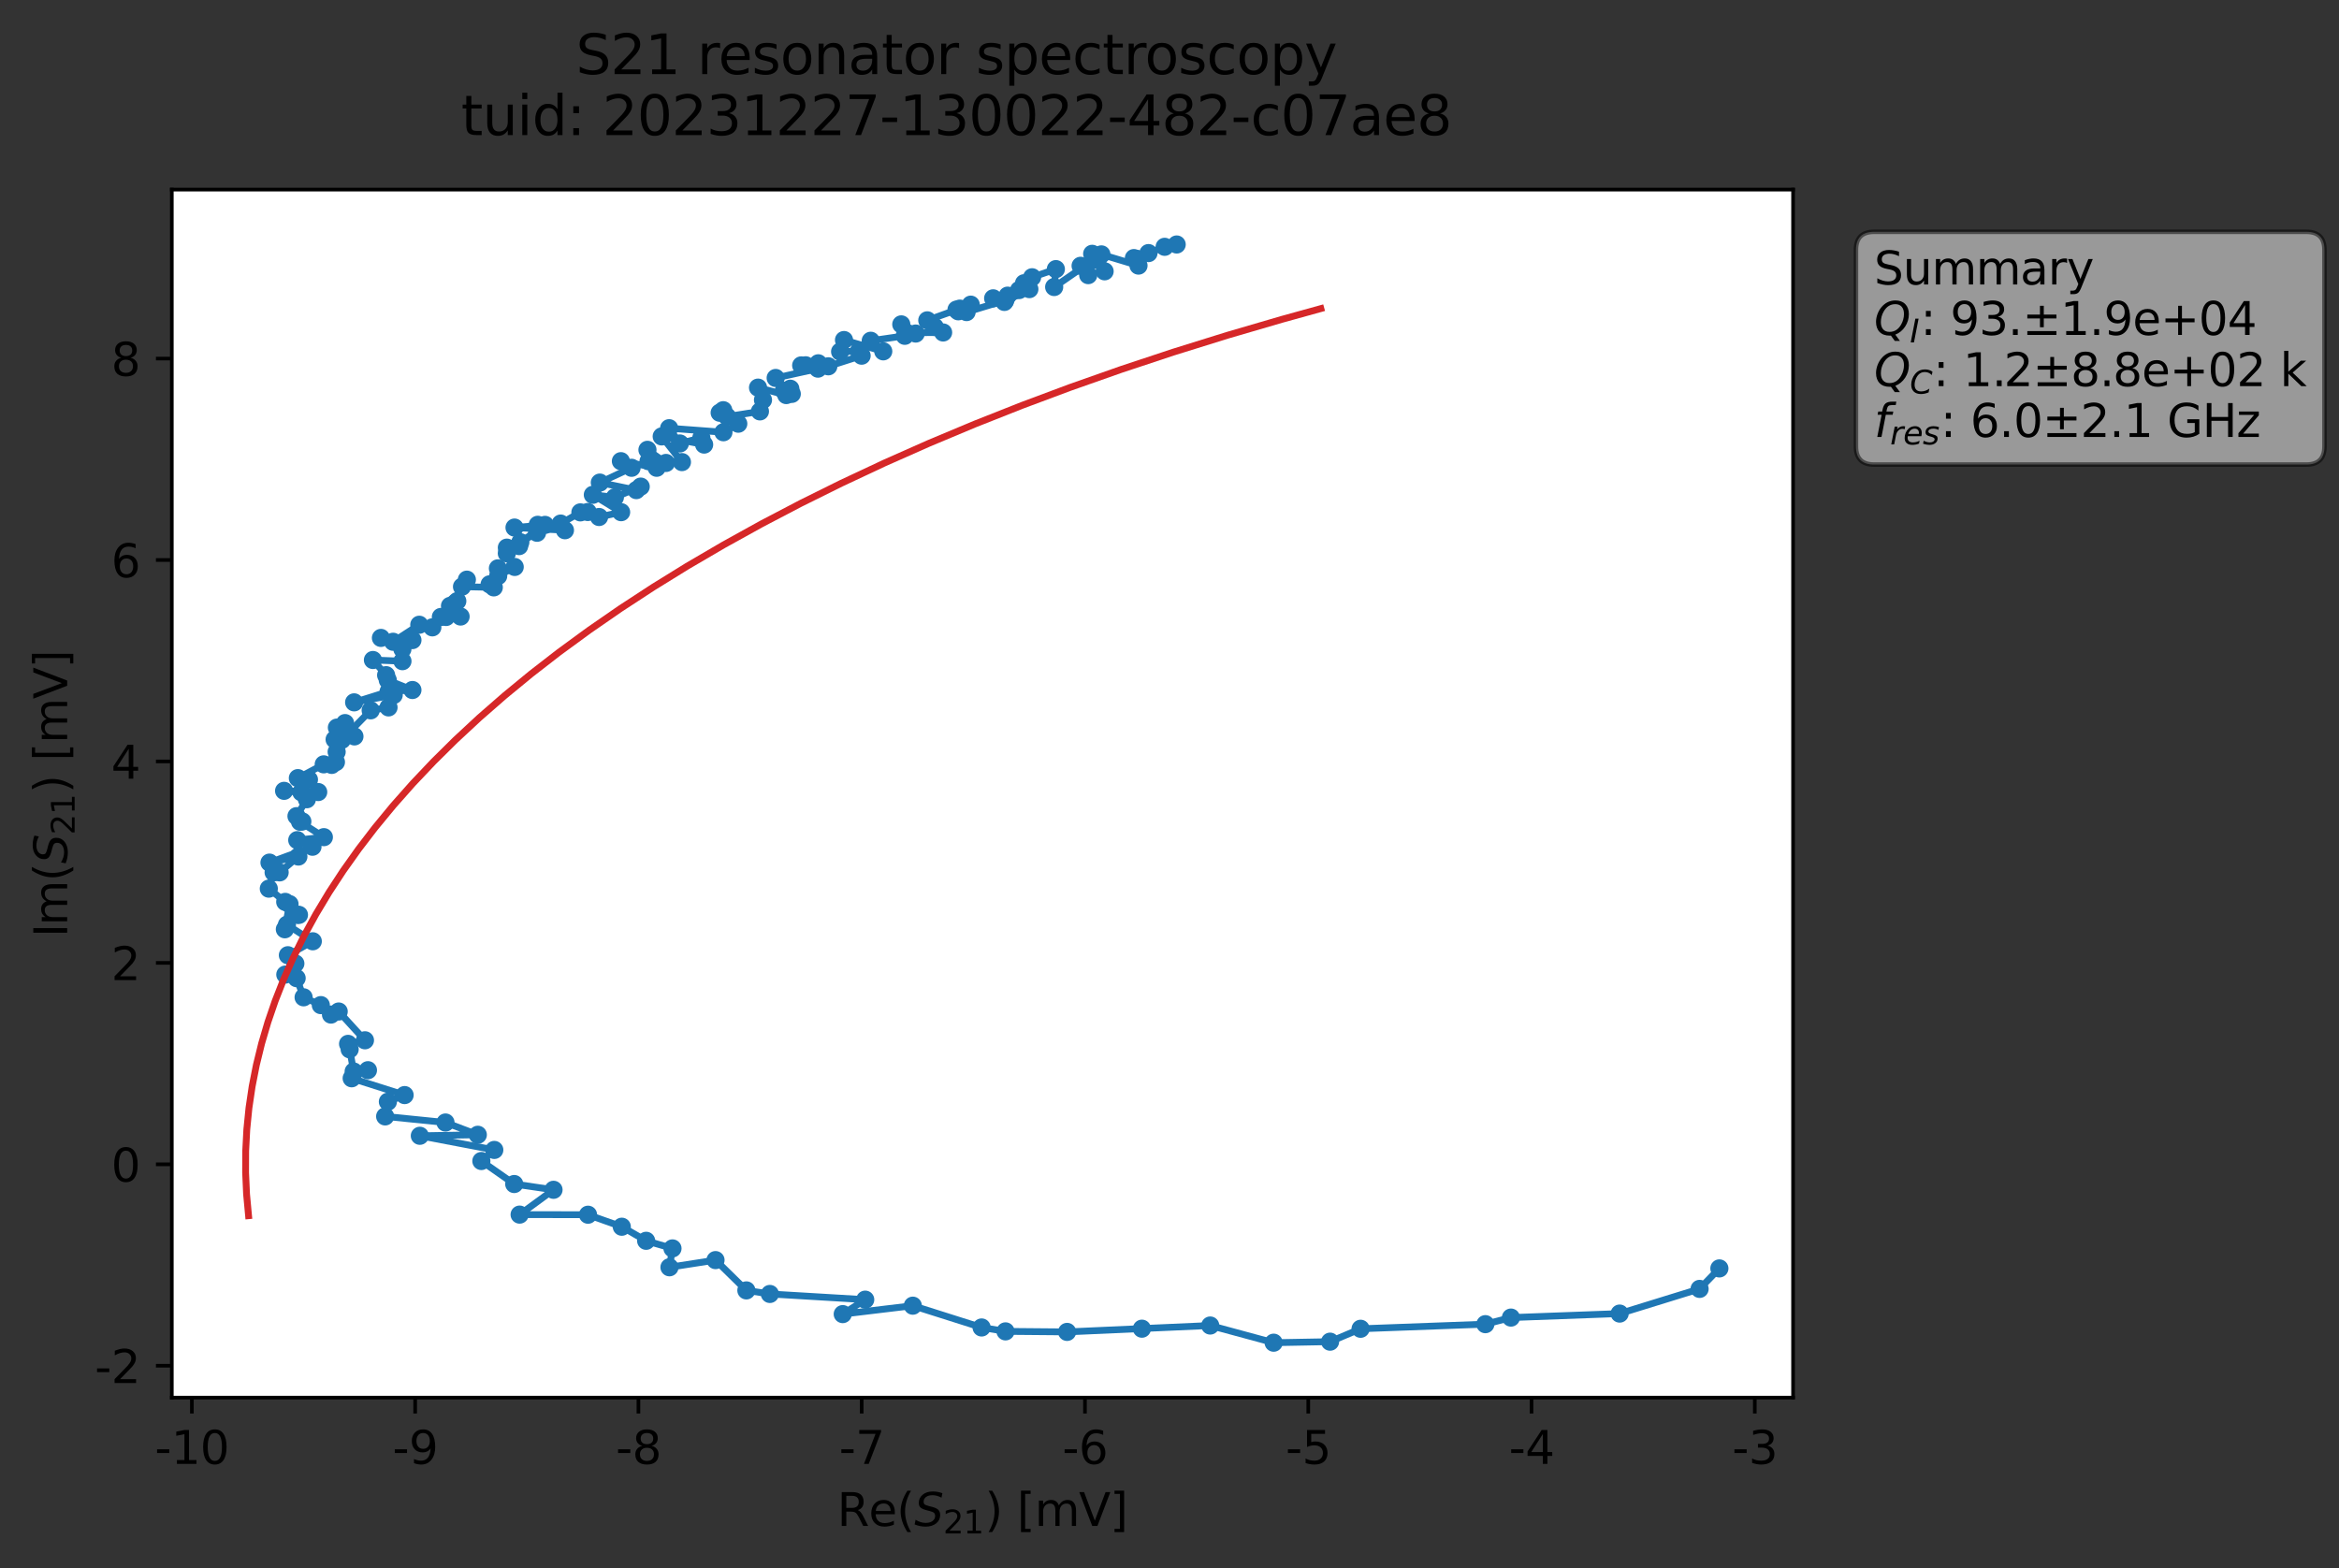 <?xml version="1.0" encoding="utf-8" standalone="no"?>
<!DOCTYPE svg PUBLIC "-//W3C//DTD SVG 1.1//EN"
  "http://www.w3.org/Graphics/SVG/1.1/DTD/svg11.dtd">
<svg xmlns:xlink="http://www.w3.org/1999/xlink" width="515.224pt" height="345.428pt" viewBox="0 0 515.224 345.428" xmlns="http://www.w3.org/2000/svg" version="1.1">
 <rect x="0" y="0" width="515.224" height="345.428" fill="#333333" stroke="none"/>
 <defs>
  <style type="text/css">*{stroke-linejoin: round; stroke-linecap: butt}</style>
 </defs>
 <g id="figure_1">
  <g id="patch_1">
   <path d="M 0 345.428 
L 515.224 345.428 
L 515.224 -0 
L 0 -0 
L 0 345.428 
z
" style="fill: none; opacity: 0"/>
  </g>
  <g id="axes_1">
   <g id="patch_2">
    <path d="M 37.848 307.872 
L 394.968 307.872 
L 394.968 41.76 
L 37.848 41.76 
z
" style="fill: #ffffff"/>
   </g>
   <g id="matplotlib.axis_1">
    <g id="xtick_1">
     <g id="line2d_1">
      <defs>
       <path id="m8503c2db7b" d="M 0 0 
L 0 3.5 
" style="stroke: #000000; stroke-width: 0.8"/>
      </defs>
      <g>
       <use xlink:href="#m8503c2db7b" x="42.264" y="307.872" style="stroke: #000000; stroke-width: 0.8"/>
      </g>
     </g>
     <g id="text_1">
      <!-- -10 -->
      <g transform="translate(34.098 322.47) scale(0.1 -0.1)">
       <defs>
        <path id="DejaVuSans-2d" d="M 313 2009 
L 1997 2009 
L 1997 1497 
L 313 1497 
L 313 2009 
z
" transform="scale(0.016)"/>
        <path id="DejaVuSans-31" d="M 794 531 
L 1825 531 
L 1825 4091 
L 703 3866 
L 703 4441 
L 1819 4666 
L 2450 4666 
L 2450 531 
L 3481 531 
L 3481 0 
L 794 0 
L 794 531 
z
" transform="scale(0.016)"/>
        <path id="DejaVuSans-30" d="M 2034 4250 
Q 1547 4250 1301 3770 
Q 1056 3291 1056 2328 
Q 1056 1369 1301 889 
Q 1547 409 2034 409 
Q 2525 409 2770 889 
Q 3016 1369 3016 2328 
Q 3016 3291 2770 3770 
Q 2525 4250 2034 4250 
z
M 2034 4750 
Q 2819 4750 3233 4129 
Q 3647 3509 3647 2328 
Q 3647 1150 3233 529 
Q 2819 -91 2034 -91 
Q 1250 -91 836 529 
Q 422 1150 422 2328 
Q 422 3509 836 4129 
Q 1250 4750 2034 4750 
z
" transform="scale(0.016)"/>
       </defs>
       <use xlink:href="#DejaVuSans-2d"/>
       <use xlink:href="#DejaVuSans-31" x="36.084"/>
       <use xlink:href="#DejaVuSans-30" x="99.707"/>
      </g>
     </g>
    </g>
    <g id="xtick_2">
     <g id="line2d_2">
      <g>
       <use xlink:href="#m8503c2db7b" x="91.446" y="307.872" style="stroke: #000000; stroke-width: 0.8"/>
      </g>
     </g>
     <g id="text_2">
      <!-- -9 -->
      <g transform="translate(86.461 322.47) scale(0.1 -0.1)">
       <defs>
        <path id="DejaVuSans-39" d="M 703 97 
L 703 672 
Q 941 559 1184 500 
Q 1428 441 1663 441 
Q 2288 441 2617 861 
Q 2947 1281 2994 2138 
Q 2813 1869 2534 1725 
Q 2256 1581 1919 1581 
Q 1219 1581 811 2004 
Q 403 2428 403 3163 
Q 403 3881 828 4315 
Q 1253 4750 1959 4750 
Q 2769 4750 3195 4129 
Q 3622 3509 3622 2328 
Q 3622 1225 3098 567 
Q 2575 -91 1691 -91 
Q 1453 -91 1209 -44 
Q 966 3 703 97 
z
M 1959 2075 
Q 2384 2075 2632 2365 
Q 2881 2656 2881 3163 
Q 2881 3666 2632 3958 
Q 2384 4250 1959 4250 
Q 1534 4250 1286 3958 
Q 1038 3666 1038 3163 
Q 1038 2656 1286 2365 
Q 1534 2075 1959 2075 
z
" transform="scale(0.016)"/>
       </defs>
       <use xlink:href="#DejaVuSans-2d"/>
       <use xlink:href="#DejaVuSans-39" x="36.084"/>
      </g>
     </g>
    </g>
    <g id="xtick_3">
     <g id="line2d_3">
      <g>
       <use xlink:href="#m8503c2db7b" x="140.629" y="307.872" style="stroke: #000000; stroke-width: 0.8"/>
      </g>
     </g>
     <g id="text_3">
      <!-- -8 -->
      <g transform="translate(135.643 322.47) scale(0.1 -0.1)">
       <defs>
        <path id="DejaVuSans-38" d="M 2034 2216 
Q 1584 2216 1326 1975 
Q 1069 1734 1069 1313 
Q 1069 891 1326 650 
Q 1584 409 2034 409 
Q 2484 409 2743 651 
Q 3003 894 3003 1313 
Q 3003 1734 2745 1975 
Q 2488 2216 2034 2216 
z
M 1403 2484 
Q 997 2584 770 2862 
Q 544 3141 544 3541 
Q 544 4100 942 4425 
Q 1341 4750 2034 4750 
Q 2731 4750 3128 4425 
Q 3525 4100 3525 3541 
Q 3525 3141 3298 2862 
Q 3072 2584 2669 2484 
Q 3125 2378 3379 2068 
Q 3634 1759 3634 1313 
Q 3634 634 3220 271 
Q 2806 -91 2034 -91 
Q 1263 -91 848 271 
Q 434 634 434 1313 
Q 434 1759 690 2068 
Q 947 2378 1403 2484 
z
M 1172 3481 
Q 1172 3119 1398 2916 
Q 1625 2713 2034 2713 
Q 2441 2713 2670 2916 
Q 2900 3119 2900 3481 
Q 2900 3844 2670 4047 
Q 2441 4250 2034 4250 
Q 1625 4250 1398 4047 
Q 1172 3844 1172 3481 
z
" transform="scale(0.016)"/>
       </defs>
       <use xlink:href="#DejaVuSans-2d"/>
       <use xlink:href="#DejaVuSans-38" x="36.084"/>
      </g>
     </g>
    </g>
    <g id="xtick_4">
     <g id="line2d_4">
      <g>
       <use xlink:href="#m8503c2db7b" x="189.811" y="307.872" style="stroke: #000000; stroke-width: 0.8"/>
      </g>
     </g>
     <g id="text_4">
      <!-- -7 -->
      <g transform="translate(184.826 322.47) scale(0.1 -0.1)">
       <defs>
        <path id="DejaVuSans-37" d="M 525 4666 
L 3525 4666 
L 3525 4397 
L 1831 0 
L 1172 0 
L 2766 4134 
L 525 4134 
L 525 4666 
z
" transform="scale(0.016)"/>
       </defs>
       <use xlink:href="#DejaVuSans-2d"/>
       <use xlink:href="#DejaVuSans-37" x="36.084"/>
      </g>
     </g>
    </g>
    <g id="xtick_5">
     <g id="line2d_5">
      <g>
       <use xlink:href="#m8503c2db7b" x="238.993" y="307.872" style="stroke: #000000; stroke-width: 0.8"/>
      </g>
     </g>
     <g id="text_5">
      <!-- -6 -->
      <g transform="translate(234.008 322.47) scale(0.1 -0.1)">
       <defs>
        <path id="DejaVuSans-36" d="M 2113 2584 
Q 1688 2584 1439 2293 
Q 1191 2003 1191 1497 
Q 1191 994 1439 701 
Q 1688 409 2113 409 
Q 2538 409 2786 701 
Q 3034 994 3034 1497 
Q 3034 2003 2786 2293 
Q 2538 2584 2113 2584 
z
M 3366 4563 
L 3366 3988 
Q 3128 4100 2886 4159 
Q 2644 4219 2406 4219 
Q 1781 4219 1451 3797 
Q 1122 3375 1075 2522 
Q 1259 2794 1537 2939 
Q 1816 3084 2150 3084 
Q 2853 3084 3261 2657 
Q 3669 2231 3669 1497 
Q 3669 778 3244 343 
Q 2819 -91 2113 -91 
Q 1303 -91 875 529 
Q 447 1150 447 2328 
Q 447 3434 972 4092 
Q 1497 4750 2381 4750 
Q 2619 4750 2861 4703 
Q 3103 4656 3366 4563 
z
" transform="scale(0.016)"/>
       </defs>
       <use xlink:href="#DejaVuSans-2d"/>
       <use xlink:href="#DejaVuSans-36" x="36.084"/>
      </g>
     </g>
    </g>
    <g id="xtick_6">
     <g id="line2d_6">
      <g>
       <use xlink:href="#m8503c2db7b" x="288.176" y="307.872" style="stroke: #000000; stroke-width: 0.8"/>
      </g>
     </g>
     <g id="text_6">
      <!-- -5 -->
      <g transform="translate(283.191 322.47) scale(0.1 -0.1)">
       <defs>
        <path id="DejaVuSans-35" d="M 691 4666 
L 3169 4666 
L 3169 4134 
L 1269 4134 
L 1269 2991 
Q 1406 3038 1543 3061 
Q 1681 3084 1819 3084 
Q 2600 3084 3056 2656 
Q 3513 2228 3513 1497 
Q 3513 744 3044 326 
Q 2575 -91 1722 -91 
Q 1428 -91 1123 -41 
Q 819 9 494 109 
L 494 744 
Q 775 591 1075 516 
Q 1375 441 1709 441 
Q 2250 441 2565 725 
Q 2881 1009 2881 1497 
Q 2881 1984 2565 2268 
Q 2250 2553 1709 2553 
Q 1456 2553 1204 2497 
Q 953 2441 691 2322 
L 691 4666 
z
" transform="scale(0.016)"/>
       </defs>
       <use xlink:href="#DejaVuSans-2d"/>
       <use xlink:href="#DejaVuSans-35" x="36.084"/>
      </g>
     </g>
    </g>
    <g id="xtick_7">
     <g id="line2d_7">
      <g>
       <use xlink:href="#m8503c2db7b" x="337.358" y="307.872" style="stroke: #000000; stroke-width: 0.8"/>
      </g>
     </g>
     <g id="text_7">
      <!-- -4 -->
      <g transform="translate(332.373 322.47) scale(0.1 -0.1)">
       <defs>
        <path id="DejaVuSans-34" d="M 2419 4116 
L 825 1625 
L 2419 1625 
L 2419 4116 
z
M 2253 4666 
L 3047 4666 
L 3047 1625 
L 3713 1625 
L 3713 1100 
L 3047 1100 
L 3047 0 
L 2419 0 
L 2419 1100 
L 313 1100 
L 313 1709 
L 2253 4666 
z
" transform="scale(0.016)"/>
       </defs>
       <use xlink:href="#DejaVuSans-2d"/>
       <use xlink:href="#DejaVuSans-34" x="36.084"/>
      </g>
     </g>
    </g>
    <g id="xtick_8">
     <g id="line2d_8">
      <g>
       <use xlink:href="#m8503c2db7b" x="386.54" y="307.872" style="stroke: #000000; stroke-width: 0.8"/>
      </g>
     </g>
     <g id="text_8">
      <!-- -3 -->
      <g transform="translate(381.555 322.47) scale(0.1 -0.1)">
       <defs>
        <path id="DejaVuSans-33" d="M 2597 2516 
Q 3050 2419 3304 2112 
Q 3559 1806 3559 1356 
Q 3559 666 3084 287 
Q 2609 -91 1734 -91 
Q 1441 -91 1130 -33 
Q 819 25 488 141 
L 488 750 
Q 750 597 1062 519 
Q 1375 441 1716 441 
Q 2309 441 2620 675 
Q 2931 909 2931 1356 
Q 2931 1769 2642 2001 
Q 2353 2234 1838 2234 
L 1294 2234 
L 1294 2753 
L 1863 2753 
Q 2328 2753 2575 2939 
Q 2822 3125 2822 3475 
Q 2822 3834 2567 4026 
Q 2313 4219 1838 4219 
Q 1578 4219 1281 4162 
Q 984 4106 628 3988 
L 628 4550 
Q 988 4650 1302 4700 
Q 1616 4750 1894 4750 
Q 2613 4750 3031 4423 
Q 3450 4097 3450 3541 
Q 3450 3153 3228 2886 
Q 3006 2619 2597 2516 
z
" transform="scale(0.016)"/>
       </defs>
       <use xlink:href="#DejaVuSans-2d"/>
       <use xlink:href="#DejaVuSans-33" x="36.084"/>
      </g>
     </g>
    </g>
    <g id="text_9">
     <!-- Re$(S_{21})$ [mV] -->
     <g transform="translate(184.408 336.149) scale(0.1 -0.1)">
      <defs>
       <path id="DejaVuSans-52" d="M 2841 2188 
Q 3044 2119 3236 1894 
Q 3428 1669 3622 1275 
L 4263 0 
L 3584 0 
L 2988 1197 
Q 2756 1666 2539 1819 
Q 2322 1972 1947 1972 
L 1259 1972 
L 1259 0 
L 628 0 
L 628 4666 
L 2053 4666 
Q 2853 4666 3247 4331 
Q 3641 3997 3641 3322 
Q 3641 2881 3436 2590 
Q 3231 2300 2841 2188 
z
M 1259 4147 
L 1259 2491 
L 2053 2491 
Q 2509 2491 2742 2702 
Q 2975 2913 2975 3322 
Q 2975 3731 2742 3939 
Q 2509 4147 2053 4147 
L 1259 4147 
z
" transform="scale(0.016)"/>
       <path id="DejaVuSans-65" d="M 3597 1894 
L 3597 1613 
L 953 1613 
Q 991 1019 1311 708 
Q 1631 397 2203 397 
Q 2534 397 2845 478 
Q 3156 559 3463 722 
L 3463 178 
Q 3153 47 2828 -22 
Q 2503 -91 2169 -91 
Q 1331 -91 842 396 
Q 353 884 353 1716 
Q 353 2575 817 3079 
Q 1281 3584 2069 3584 
Q 2775 3584 3186 3129 
Q 3597 2675 3597 1894 
z
M 3022 2063 
Q 3016 2534 2758 2815 
Q 2500 3097 2075 3097 
Q 1594 3097 1305 2825 
Q 1016 2553 972 2059 
L 3022 2063 
z
" transform="scale(0.016)"/>
       <path id="DejaVuSans-28" d="M 1984 4856 
Q 1566 4138 1362 3434 
Q 1159 2731 1159 2009 
Q 1159 1288 1364 580 
Q 1569 -128 1984 -844 
L 1484 -844 
Q 1016 -109 783 600 
Q 550 1309 550 2009 
Q 550 2706 781 3412 
Q 1013 4119 1484 4856 
L 1984 4856 
z
" transform="scale(0.016)"/>
       <path id="DejaVuSans-Oblique-53" d="M 3859 4513 
L 3738 3897 
Q 3422 4066 3111 4152 
Q 2800 4238 2509 4238 
Q 1944 4238 1609 3991 
Q 1275 3744 1275 3334 
Q 1275 3109 1398 2989 
Q 1522 2869 2034 2731 
L 2413 2638 
Q 3053 2472 3303 2217 
Q 3553 1963 3553 1503 
Q 3553 797 2998 353 
Q 2444 -91 1538 -91 
Q 1166 -91 791 -17 
Q 416 56 38 206 
L 166 856 
Q 513 641 861 531 
Q 1209 422 1556 422 
Q 2147 422 2503 684 
Q 2859 947 2859 1369 
Q 2859 1650 2717 1795 
Q 2575 1941 2106 2059 
L 1728 2156 
Q 1081 2325 845 2545 
Q 609 2766 609 3163 
Q 609 3859 1145 4304 
Q 1681 4750 2541 4750 
Q 2875 4750 3203 4690 
Q 3531 4631 3859 4513 
z
" transform="scale(0.016)"/>
       <path id="DejaVuSans-32" d="M 1228 531 
L 3431 531 
L 3431 0 
L 469 0 
L 469 531 
Q 828 903 1448 1529 
Q 2069 2156 2228 2338 
Q 2531 2678 2651 2914 
Q 2772 3150 2772 3378 
Q 2772 3750 2511 3984 
Q 2250 4219 1831 4219 
Q 1534 4219 1204 4116 
Q 875 4013 500 3803 
L 500 4441 
Q 881 4594 1212 4672 
Q 1544 4750 1819 4750 
Q 2544 4750 2975 4387 
Q 3406 4025 3406 3419 
Q 3406 3131 3298 2873 
Q 3191 2616 2906 2266 
Q 2828 2175 2409 1742 
Q 1991 1309 1228 531 
z
" transform="scale(0.016)"/>
       <path id="DejaVuSans-29" d="M 513 4856 
L 1013 4856 
Q 1481 4119 1714 3412 
Q 1947 2706 1947 2009 
Q 1947 1309 1714 600 
Q 1481 -109 1013 -844 
L 513 -844 
Q 928 -128 1133 580 
Q 1338 1288 1338 2009 
Q 1338 2731 1133 3434 
Q 928 4138 513 4856 
z
" transform="scale(0.016)"/>
       <path id="DejaVuSans-20" transform="scale(0.016)"/>
       <path id="DejaVuSans-5b" d="M 550 4863 
L 1875 4863 
L 1875 4416 
L 1125 4416 
L 1125 -397 
L 1875 -397 
L 1875 -844 
L 550 -844 
L 550 4863 
z
" transform="scale(0.016)"/>
       <path id="DejaVuSans-6d" d="M 3328 2828 
Q 3544 3216 3844 3400 
Q 4144 3584 4550 3584 
Q 5097 3584 5394 3201 
Q 5691 2819 5691 2113 
L 5691 0 
L 5113 0 
L 5113 2094 
Q 5113 2597 4934 2840 
Q 4756 3084 4391 3084 
Q 3944 3084 3684 2787 
Q 3425 2491 3425 1978 
L 3425 0 
L 2847 0 
L 2847 2094 
Q 2847 2600 2669 2842 
Q 2491 3084 2119 3084 
Q 1678 3084 1418 2786 
Q 1159 2488 1159 1978 
L 1159 0 
L 581 0 
L 581 3500 
L 1159 3500 
L 1159 2956 
Q 1356 3278 1631 3431 
Q 1906 3584 2284 3584 
Q 2666 3584 2933 3390 
Q 3200 3197 3328 2828 
z
" transform="scale(0.016)"/>
       <path id="DejaVuSans-56" d="M 1831 0 
L 50 4666 
L 709 4666 
L 2188 738 
L 3669 4666 
L 4325 4666 
L 2547 0 
L 1831 0 
z
" transform="scale(0.016)"/>
       <path id="DejaVuSans-5d" d="M 1947 4863 
L 1947 -844 
L 622 -844 
L 622 -397 
L 1369 -397 
L 1369 4416 
L 622 4416 
L 622 4863 
L 1947 4863 
z
" transform="scale(0.016)"/>
      </defs>
      <use xlink:href="#DejaVuSans-52" transform="translate(0 0.016)"/>
      <use xlink:href="#DejaVuSans-65" transform="translate(69.482 0.016)"/>
      <use xlink:href="#DejaVuSans-28" transform="translate(131.006 0.016)"/>
      <use xlink:href="#DejaVuSans-Oblique-53" transform="translate(170.02 0.016)"/>
      <use xlink:href="#DejaVuSans-32" transform="translate(233.496 -16.391) scale(0.7)"/>
      <use xlink:href="#DejaVuSans-31" transform="translate(278.032 -16.391) scale(0.7)"/>
      <use xlink:href="#DejaVuSans-29" transform="translate(325.303 0.016)"/>
      <use xlink:href="#DejaVuSans-20" transform="translate(364.316 0.016)"/>
      <use xlink:href="#DejaVuSans-5b" transform="translate(396.104 0.016)"/>
      <use xlink:href="#DejaVuSans-6d" transform="translate(435.117 0.016)"/>
      <use xlink:href="#DejaVuSans-56" transform="translate(532.529 0.016)"/>
      <use xlink:href="#DejaVuSans-5d" transform="translate(600.938 0.016)"/>
     </g>
    </g>
   </g>
   <g id="matplotlib.axis_2">
    <g id="ytick_1">
     <g id="line2d_9">
      <defs>
       <path id="m25ddcc0789" d="M 0 0 
L -3.5 0 
" style="stroke: #000000; stroke-width: 0.8"/>
      </defs>
      <g>
       <use xlink:href="#m25ddcc0789" x="37.848" y="300.853" style="stroke: #000000; stroke-width: 0.8"/>
      </g>
     </g>
     <g id="text_10">
      <!-- -2 -->
      <g transform="translate(20.878 304.652) scale(0.1 -0.1)">
       <use xlink:href="#DejaVuSans-2d"/>
       <use xlink:href="#DejaVuSans-32" x="36.084"/>
      </g>
     </g>
    </g>
    <g id="ytick_2">
     <g id="line2d_10">
      <g>
       <use xlink:href="#m25ddcc0789" x="37.848" y="256.479" style="stroke: #000000; stroke-width: 0.8"/>
      </g>
     </g>
     <g id="text_11">
      <!-- 0 -->
      <g transform="translate(24.486 260.278) scale(0.1 -0.1)">
       <use xlink:href="#DejaVuSans-30"/>
      </g>
     </g>
    </g>
    <g id="ytick_3">
     <g id="line2d_11">
      <g>
       <use xlink:href="#m25ddcc0789" x="37.848" y="212.105" style="stroke: #000000; stroke-width: 0.8"/>
      </g>
     </g>
     <g id="text_12">
      <!-- 2 -->
      <g transform="translate(24.486 215.905) scale(0.1 -0.1)">
       <use xlink:href="#DejaVuSans-32"/>
      </g>
     </g>
    </g>
    <g id="ytick_4">
     <g id="line2d_12">
      <g>
       <use xlink:href="#m25ddcc0789" x="37.848" y="167.731" style="stroke: #000000; stroke-width: 0.8"/>
      </g>
     </g>
     <g id="text_13">
      <!-- 4 -->
      <g transform="translate(24.486 171.531) scale(0.1 -0.1)">
       <use xlink:href="#DejaVuSans-34"/>
      </g>
     </g>
    </g>
    <g id="ytick_5">
     <g id="line2d_13">
      <g>
       <use xlink:href="#m25ddcc0789" x="37.848" y="123.358" style="stroke: #000000; stroke-width: 0.8"/>
      </g>
     </g>
     <g id="text_14">
      <!-- 6 -->
      <g transform="translate(24.486 127.157) scale(0.1 -0.1)">
       <use xlink:href="#DejaVuSans-36"/>
      </g>
     </g>
    </g>
    <g id="ytick_6">
     <g id="line2d_14">
      <g>
       <use xlink:href="#m25ddcc0789" x="37.848" y="78.984" style="stroke: #000000; stroke-width: 0.8"/>
      </g>
     </g>
     <g id="text_15">
      <!-- 8 -->
      <g transform="translate(24.486 82.783) scale(0.1 -0.1)">
       <use xlink:href="#DejaVuSans-38"/>
      </g>
     </g>
    </g>
    <g id="text_16">
     <!-- Im$(S_{21})$ [mV] -->
     <g transform="translate(14.798 206.466) rotate(-90) scale(0.1 -0.1)">
      <defs>
       <path id="DejaVuSans-49" d="M 628 4666 
L 1259 4666 
L 1259 0 
L 628 0 
L 628 4666 
z
" transform="scale(0.016)"/>
      </defs>
      <use xlink:href="#DejaVuSans-49" transform="translate(0 0.016)"/>
      <use xlink:href="#DejaVuSans-6d" transform="translate(25.867 0.016)"/>
      <use xlink:href="#DejaVuSans-28" transform="translate(123.279 0.016)"/>
      <use xlink:href="#DejaVuSans-Oblique-53" transform="translate(162.293 0.016)"/>
      <use xlink:href="#DejaVuSans-32" transform="translate(225.77 -16.391) scale(0.7)"/>
      <use xlink:href="#DejaVuSans-31" transform="translate(270.306 -16.391) scale(0.7)"/>
      <use xlink:href="#DejaVuSans-29" transform="translate(317.576 0.016)"/>
      <use xlink:href="#DejaVuSans-20" transform="translate(356.59 0.016)"/>
      <use xlink:href="#DejaVuSans-5b" transform="translate(388.377 0.016)"/>
      <use xlink:href="#DejaVuSans-6d" transform="translate(427.391 0.016)"/>
      <use xlink:href="#DejaVuSans-56" transform="translate(524.803 0.016)"/>
      <use xlink:href="#DejaVuSans-5d" transform="translate(593.211 0.016)"/>
     </g>
    </g>
   </g>
   <g id="line2d_15">
    <path d="M 378.736 279.412 
L 374.379 283.924 
L 356.771 289.362 
L 332.821 290.243 
L 327.193 291.693 
L 299.704 292.709 
L 292.984 295.55 
L 280.553 295.776 
L 266.584 291.992 
L 235.055 293.399 
L 221.488 293.283 
L 216.224 292.422 
L 201.07 287.621 
L 185.634 289.478 
L 190.586 286.294 
L 169.583 285.039 
L 164.407 284.255 
L 157.612 277.581 
L 147.468 279.16 
L 148.132 275.007 
L 142.33 273.328 
L 136.966 270.229 
L 129.529 267.584 
L 114.46 267.56 
L 121.927 262.094 
L 113.271 260.823 
L 106.032 255.755 
L 108.881 253.313 
L 92.479 250.195 
L 105.25 249.974 
L 98.129 247.272 
L 84.839 245.929 
L 85.441 242.691 
L 89.126 241.229 
L 77.467 237.528 
L 81.052 235.748 
L 77.902 236.029 
L 77.022 231.148 
L 76.672 229.948 
L 80.392 229.159 
L 74.608 222.819 
L 72.907 223.494 
L 70.668 221.41 
L 66.877 219.692 
L 65.343 215.478 
L 62.848 214.683 
L 65.06 212.255 
L 63.413 210.421 
L 68.901 207.352 
L 63.205 203.702 
L 65.855 201.533 
L 62.745 204.706 
L 63.776 199.159 
L 65.483 201.515 
L 62.828 198.672 
L 59.212 195.755 
L 60.271 192.175 
L 61.599 192.17 
L 65.727 188.682 
L 59.361 190.02 
L 68.832 186.522 
L 65.476 185.069 
L 71.34 184.413 
L 66.096 181.021 
L 66.6 180.952 
L 65.309 179.787 
L 67.599 176.057 
L 66.383 174.529 
L 62.579 174.211 
L 70.095 174.476 
L 68.054 171.736 
L 65.611 171.407 
L 71.31 168.371 
L 73.998 167.88 
L 73.069 168.498 
L 74.157 165.621 
L 73.709 162.889 
L 78.075 162.221 
L 74.209 160.279 
L 76.01 159.285 
L 75.317 162.977 
L 81.649 156.475 
L 85.583 155.829 
L 86.723 153.099 
L 78.008 154.716 
L 85.598 152.341 
L 90.847 151.999 
L 85.422 149.828 
L 85.053 148.731 
L 82.146 145.388 
L 88.651 145.647 
L 88.636 142.984 
L 90.85 141.004 
L 83.908 140.521 
L 86.59 141.371 
L 92.36 137.622 
L 95.234 138.194 
L 98.265 135.912 
L 97.114 135.906 
L 99.121 133.471 
L 101.457 135.813 
L 100.237 132.862 
L 100.732 132.409 
L 102.841 127.689 
L 101.769 129.238 
L 108.771 129.39 
L 107.852 128.721 
L 109.677 125.199 
L 109.736 126.881 
L 113.38 124.891 
L 111.64 121.89 
L 114.352 120.298 
L 111.648 120.636 
L 118.299 117.361 
L 114.616 119.442 
L 120.058 115.625 
L 118.45 115.606 
L 124.446 116.803 
L 113.336 116.213 
L 123.501 115.335 
L 127.845 112.868 
L 129.466 112.79 
L 131.96 113.888 
L 136.819 112.825 
L 130.587 108.999 
L 135.444 109.557 
L 141.135 107.192 
L 140.164 107.965 
L 132.128 106.307 
L 139.12 103.046 
L 136.768 101.59 
L 144.651 103.042 
L 142.86 101.597 
L 142.617 99.088 
L 146.706 101.98 
L 150.214 101.792 
L 145.756 96.136 
L 155.105 97.934 
L 154.49 96.444 
L 149.758 97.688 
L 147.394 94.326 
L 159.355 95.217 
L 162.625 93.335 
L 158.526 90.92 
L 159.314 90.361 
L 160.166 91.771 
L 167.395 90.623 
L 168.067 88.1 
L 166.975 85.388 
L 173.198 87.028 
L 174.09 85.63 
L 174.41 86.767 
L 172.669 86.068 
L 170.862 83.26 
L 180.18 81.207 
L 177.472 80.469 
L 176.48 80.493 
L 180.246 80.029 
L 182.46 80.691 
L 189.795 78.351 
L 189.191 77.358 
L 185.056 77.458 
L 185.914 74.903 
L 194.56 77.395 
L 191.8 75.064 
L 199.306 73.974 
L 198.53 71.455 
L 201.705 73.474 
L 199.764 73.31 
L 207.748 73.238 
L 205.906 72.034 
L 204.257 70.566 
L 211.432 67.983 
L 211.089 68.576 
L 213.832 67.111 
L 210.7 68.199 
L 212.915 68.747 
L 221.443 66.163 
L 218.766 65.718 
L 221.242 66.51 
L 226.744 63.689 
L 224.479 63.898 
L 221.957 65.128 
L 227.347 61.077 
L 232.581 59.28 
L 232.207 63.227 
L 240.858 57.252 
L 238.031 58.551 
L 239.71 60.607 
L 240.579 55.911 
L 243.32 59.768 
L 242.61 56.04 
L 250.785 58.506 
L 249.77 56.85 
L 250.466 57.028 
L 252.984 55.751 
L 256.546 54.37 
L 259.195 53.856 
L 259.195 53.856 
" clip-path="url(#p3d80f58a0f)" style="fill: none; stroke: #1f77b4; stroke-width: 1.5; stroke-linecap: square"/>
    <defs>
     <path id="mfc3f425952" d="M 0 1.5 
C 0.398 1.5 0.779 1.342 1.061 1.061 
C 1.342 0.779 1.5 0.398 1.5 0 
C 1.5 -0.398 1.342 -0.779 1.061 -1.061 
C 0.779 -1.342 0.398 -1.5 0 -1.5 
C -0.398 -1.5 -0.779 -1.342 -1.061 -1.061 
C -1.342 -0.779 -1.5 -0.398 -1.5 0 
C -1.5 0.398 -1.342 0.779 -1.061 1.061 
C -0.779 1.342 -0.398 1.5 0 1.5 
z
" style="stroke: #1f77b4"/>
    </defs>
    <g clip-path="url(#p3d80f58a0f)">
     <use xlink:href="#mfc3f425952" x="378.736" y="279.412" style="fill: #1f77b4; stroke: #1f77b4"/>
     <use xlink:href="#mfc3f425952" x="374.379" y="283.924" style="fill: #1f77b4; stroke: #1f77b4"/>
     <use xlink:href="#mfc3f425952" x="356.771" y="289.362" style="fill: #1f77b4; stroke: #1f77b4"/>
     <use xlink:href="#mfc3f425952" x="332.821" y="290.243" style="fill: #1f77b4; stroke: #1f77b4"/>
     <use xlink:href="#mfc3f425952" x="327.193" y="291.693" style="fill: #1f77b4; stroke: #1f77b4"/>
     <use xlink:href="#mfc3f425952" x="299.704" y="292.709" style="fill: #1f77b4; stroke: #1f77b4"/>
     <use xlink:href="#mfc3f425952" x="292.984" y="295.55" style="fill: #1f77b4; stroke: #1f77b4"/>
     <use xlink:href="#mfc3f425952" x="280.553" y="295.776" style="fill: #1f77b4; stroke: #1f77b4"/>
     <use xlink:href="#mfc3f425952" x="266.584" y="291.992" style="fill: #1f77b4; stroke: #1f77b4"/>
     <use xlink:href="#mfc3f425952" x="251.532" y="292.69" style="fill: #1f77b4; stroke: #1f77b4"/>
     <use xlink:href="#mfc3f425952" x="235.055" y="293.399" style="fill: #1f77b4; stroke: #1f77b4"/>
     <use xlink:href="#mfc3f425952" x="221.488" y="293.283" style="fill: #1f77b4; stroke: #1f77b4"/>
     <use xlink:href="#mfc3f425952" x="216.224" y="292.422" style="fill: #1f77b4; stroke: #1f77b4"/>
     <use xlink:href="#mfc3f425952" x="201.07" y="287.621" style="fill: #1f77b4; stroke: #1f77b4"/>
     <use xlink:href="#mfc3f425952" x="185.634" y="289.478" style="fill: #1f77b4; stroke: #1f77b4"/>
     <use xlink:href="#mfc3f425952" x="190.586" y="286.294" style="fill: #1f77b4; stroke: #1f77b4"/>
     <use xlink:href="#mfc3f425952" x="169.583" y="285.039" style="fill: #1f77b4; stroke: #1f77b4"/>
     <use xlink:href="#mfc3f425952" x="164.407" y="284.255" style="fill: #1f77b4; stroke: #1f77b4"/>
     <use xlink:href="#mfc3f425952" x="157.612" y="277.581" style="fill: #1f77b4; stroke: #1f77b4"/>
     <use xlink:href="#mfc3f425952" x="147.468" y="279.16" style="fill: #1f77b4; stroke: #1f77b4"/>
     <use xlink:href="#mfc3f425952" x="148.132" y="275.007" style="fill: #1f77b4; stroke: #1f77b4"/>
     <use xlink:href="#mfc3f425952" x="142.33" y="273.328" style="fill: #1f77b4; stroke: #1f77b4"/>
     <use xlink:href="#mfc3f425952" x="136.966" y="270.229" style="fill: #1f77b4; stroke: #1f77b4"/>
     <use xlink:href="#mfc3f425952" x="129.529" y="267.584" style="fill: #1f77b4; stroke: #1f77b4"/>
     <use xlink:href="#mfc3f425952" x="114.46" y="267.56" style="fill: #1f77b4; stroke: #1f77b4"/>
     <use xlink:href="#mfc3f425952" x="121.927" y="262.094" style="fill: #1f77b4; stroke: #1f77b4"/>
     <use xlink:href="#mfc3f425952" x="113.271" y="260.823" style="fill: #1f77b4; stroke: #1f77b4"/>
     <use xlink:href="#mfc3f425952" x="106.032" y="255.755" style="fill: #1f77b4; stroke: #1f77b4"/>
     <use xlink:href="#mfc3f425952" x="108.881" y="253.313" style="fill: #1f77b4; stroke: #1f77b4"/>
     <use xlink:href="#mfc3f425952" x="92.479" y="250.195" style="fill: #1f77b4; stroke: #1f77b4"/>
     <use xlink:href="#mfc3f425952" x="105.25" y="249.974" style="fill: #1f77b4; stroke: #1f77b4"/>
     <use xlink:href="#mfc3f425952" x="98.129" y="247.272" style="fill: #1f77b4; stroke: #1f77b4"/>
     <use xlink:href="#mfc3f425952" x="84.839" y="245.929" style="fill: #1f77b4; stroke: #1f77b4"/>
     <use xlink:href="#mfc3f425952" x="85.441" y="242.691" style="fill: #1f77b4; stroke: #1f77b4"/>
     <use xlink:href="#mfc3f425952" x="89.126" y="241.229" style="fill: #1f77b4; stroke: #1f77b4"/>
     <use xlink:href="#mfc3f425952" x="77.467" y="237.528" style="fill: #1f77b4; stroke: #1f77b4"/>
     <use xlink:href="#mfc3f425952" x="81.052" y="235.748" style="fill: #1f77b4; stroke: #1f77b4"/>
     <use xlink:href="#mfc3f425952" x="77.902" y="236.029" style="fill: #1f77b4; stroke: #1f77b4"/>
     <use xlink:href="#mfc3f425952" x="77.022" y="231.148" style="fill: #1f77b4; stroke: #1f77b4"/>
     <use xlink:href="#mfc3f425952" x="76.672" y="229.948" style="fill: #1f77b4; stroke: #1f77b4"/>
     <use xlink:href="#mfc3f425952" x="80.392" y="229.159" style="fill: #1f77b4; stroke: #1f77b4"/>
     <use xlink:href="#mfc3f425952" x="74.608" y="222.819" style="fill: #1f77b4; stroke: #1f77b4"/>
     <use xlink:href="#mfc3f425952" x="72.907" y="223.494" style="fill: #1f77b4; stroke: #1f77b4"/>
     <use xlink:href="#mfc3f425952" x="70.668" y="221.41" style="fill: #1f77b4; stroke: #1f77b4"/>
     <use xlink:href="#mfc3f425952" x="66.877" y="219.692" style="fill: #1f77b4; stroke: #1f77b4"/>
     <use xlink:href="#mfc3f425952" x="65.343" y="215.478" style="fill: #1f77b4; stroke: #1f77b4"/>
     <use xlink:href="#mfc3f425952" x="62.848" y="214.683" style="fill: #1f77b4; stroke: #1f77b4"/>
     <use xlink:href="#mfc3f425952" x="65.06" y="212.255" style="fill: #1f77b4; stroke: #1f77b4"/>
     <use xlink:href="#mfc3f425952" x="63.413" y="210.421" style="fill: #1f77b4; stroke: #1f77b4"/>
     <use xlink:href="#mfc3f425952" x="68.901" y="207.352" style="fill: #1f77b4; stroke: #1f77b4"/>
     <use xlink:href="#mfc3f425952" x="63.205" y="203.702" style="fill: #1f77b4; stroke: #1f77b4"/>
     <use xlink:href="#mfc3f425952" x="65.855" y="201.533" style="fill: #1f77b4; stroke: #1f77b4"/>
     <use xlink:href="#mfc3f425952" x="62.745" y="204.706" style="fill: #1f77b4; stroke: #1f77b4"/>
     <use xlink:href="#mfc3f425952" x="63.776" y="199.159" style="fill: #1f77b4; stroke: #1f77b4"/>
     <use xlink:href="#mfc3f425952" x="65.483" y="201.515" style="fill: #1f77b4; stroke: #1f77b4"/>
     <use xlink:href="#mfc3f425952" x="62.828" y="198.672" style="fill: #1f77b4; stroke: #1f77b4"/>
     <use xlink:href="#mfc3f425952" x="59.212" y="195.755" style="fill: #1f77b4; stroke: #1f77b4"/>
     <use xlink:href="#mfc3f425952" x="60.271" y="192.175" style="fill: #1f77b4; stroke: #1f77b4"/>
     <use xlink:href="#mfc3f425952" x="61.599" y="192.17" style="fill: #1f77b4; stroke: #1f77b4"/>
     <use xlink:href="#mfc3f425952" x="65.727" y="188.682" style="fill: #1f77b4; stroke: #1f77b4"/>
     <use xlink:href="#mfc3f425952" x="59.361" y="190.02" style="fill: #1f77b4; stroke: #1f77b4"/>
     <use xlink:href="#mfc3f425952" x="68.832" y="186.522" style="fill: #1f77b4; stroke: #1f77b4"/>
     <use xlink:href="#mfc3f425952" x="65.476" y="185.069" style="fill: #1f77b4; stroke: #1f77b4"/>
     <use xlink:href="#mfc3f425952" x="71.34" y="184.413" style="fill: #1f77b4; stroke: #1f77b4"/>
     <use xlink:href="#mfc3f425952" x="66.096" y="181.021" style="fill: #1f77b4; stroke: #1f77b4"/>
     <use xlink:href="#mfc3f425952" x="66.6" y="180.952" style="fill: #1f77b4; stroke: #1f77b4"/>
     <use xlink:href="#mfc3f425952" x="65.309" y="179.787" style="fill: #1f77b4; stroke: #1f77b4"/>
     <use xlink:href="#mfc3f425952" x="67.599" y="176.057" style="fill: #1f77b4; stroke: #1f77b4"/>
     <use xlink:href="#mfc3f425952" x="66.383" y="174.529" style="fill: #1f77b4; stroke: #1f77b4"/>
     <use xlink:href="#mfc3f425952" x="62.579" y="174.211" style="fill: #1f77b4; stroke: #1f77b4"/>
     <use xlink:href="#mfc3f425952" x="70.095" y="174.476" style="fill: #1f77b4; stroke: #1f77b4"/>
     <use xlink:href="#mfc3f425952" x="68.054" y="171.736" style="fill: #1f77b4; stroke: #1f77b4"/>
     <use xlink:href="#mfc3f425952" x="65.611" y="171.407" style="fill: #1f77b4; stroke: #1f77b4"/>
     <use xlink:href="#mfc3f425952" x="71.31" y="168.371" style="fill: #1f77b4; stroke: #1f77b4"/>
     <use xlink:href="#mfc3f425952" x="73.998" y="167.88" style="fill: #1f77b4; stroke: #1f77b4"/>
     <use xlink:href="#mfc3f425952" x="73.069" y="168.498" style="fill: #1f77b4; stroke: #1f77b4"/>
     <use xlink:href="#mfc3f425952" x="74.157" y="165.621" style="fill: #1f77b4; stroke: #1f77b4"/>
     <use xlink:href="#mfc3f425952" x="73.709" y="162.889" style="fill: #1f77b4; stroke: #1f77b4"/>
     <use xlink:href="#mfc3f425952" x="78.075" y="162.221" style="fill: #1f77b4; stroke: #1f77b4"/>
     <use xlink:href="#mfc3f425952" x="74.209" y="160.279" style="fill: #1f77b4; stroke: #1f77b4"/>
     <use xlink:href="#mfc3f425952" x="76.01" y="159.285" style="fill: #1f77b4; stroke: #1f77b4"/>
     <use xlink:href="#mfc3f425952" x="75.317" y="162.977" style="fill: #1f77b4; stroke: #1f77b4"/>
     <use xlink:href="#mfc3f425952" x="81.649" y="156.475" style="fill: #1f77b4; stroke: #1f77b4"/>
     <use xlink:href="#mfc3f425952" x="85.583" y="155.829" style="fill: #1f77b4; stroke: #1f77b4"/>
     <use xlink:href="#mfc3f425952" x="86.723" y="153.099" style="fill: #1f77b4; stroke: #1f77b4"/>
     <use xlink:href="#mfc3f425952" x="78.008" y="154.716" style="fill: #1f77b4; stroke: #1f77b4"/>
     <use xlink:href="#mfc3f425952" x="85.598" y="152.341" style="fill: #1f77b4; stroke: #1f77b4"/>
     <use xlink:href="#mfc3f425952" x="90.847" y="151.999" style="fill: #1f77b4; stroke: #1f77b4"/>
     <use xlink:href="#mfc3f425952" x="85.422" y="149.828" style="fill: #1f77b4; stroke: #1f77b4"/>
     <use xlink:href="#mfc3f425952" x="85.053" y="148.731" style="fill: #1f77b4; stroke: #1f77b4"/>
     <use xlink:href="#mfc3f425952" x="82.146" y="145.388" style="fill: #1f77b4; stroke: #1f77b4"/>
     <use xlink:href="#mfc3f425952" x="88.651" y="145.647" style="fill: #1f77b4; stroke: #1f77b4"/>
     <use xlink:href="#mfc3f425952" x="88.636" y="142.984" style="fill: #1f77b4; stroke: #1f77b4"/>
     <use xlink:href="#mfc3f425952" x="90.85" y="141.004" style="fill: #1f77b4; stroke: #1f77b4"/>
     <use xlink:href="#mfc3f425952" x="83.908" y="140.521" style="fill: #1f77b4; stroke: #1f77b4"/>
     <use xlink:href="#mfc3f425952" x="86.59" y="141.371" style="fill: #1f77b4; stroke: #1f77b4"/>
     <use xlink:href="#mfc3f425952" x="92.36" y="137.622" style="fill: #1f77b4; stroke: #1f77b4"/>
     <use xlink:href="#mfc3f425952" x="95.234" y="138.194" style="fill: #1f77b4; stroke: #1f77b4"/>
     <use xlink:href="#mfc3f425952" x="98.265" y="135.912" style="fill: #1f77b4; stroke: #1f77b4"/>
     <use xlink:href="#mfc3f425952" x="97.114" y="135.906" style="fill: #1f77b4; stroke: #1f77b4"/>
     <use xlink:href="#mfc3f425952" x="99.121" y="133.471" style="fill: #1f77b4; stroke: #1f77b4"/>
     <use xlink:href="#mfc3f425952" x="101.457" y="135.813" style="fill: #1f77b4; stroke: #1f77b4"/>
     <use xlink:href="#mfc3f425952" x="100.237" y="132.862" style="fill: #1f77b4; stroke: #1f77b4"/>
     <use xlink:href="#mfc3f425952" x="100.732" y="132.409" style="fill: #1f77b4; stroke: #1f77b4"/>
     <use xlink:href="#mfc3f425952" x="102.841" y="127.689" style="fill: #1f77b4; stroke: #1f77b4"/>
     <use xlink:href="#mfc3f425952" x="101.769" y="129.238" style="fill: #1f77b4; stroke: #1f77b4"/>
     <use xlink:href="#mfc3f425952" x="108.771" y="129.39" style="fill: #1f77b4; stroke: #1f77b4"/>
     <use xlink:href="#mfc3f425952" x="107.852" y="128.721" style="fill: #1f77b4; stroke: #1f77b4"/>
     <use xlink:href="#mfc3f425952" x="109.677" y="125.199" style="fill: #1f77b4; stroke: #1f77b4"/>
     <use xlink:href="#mfc3f425952" x="109.736" y="126.881" style="fill: #1f77b4; stroke: #1f77b4"/>
     <use xlink:href="#mfc3f425952" x="113.38" y="124.891" style="fill: #1f77b4; stroke: #1f77b4"/>
     <use xlink:href="#mfc3f425952" x="111.64" y="121.89" style="fill: #1f77b4; stroke: #1f77b4"/>
     <use xlink:href="#mfc3f425952" x="114.352" y="120.298" style="fill: #1f77b4; stroke: #1f77b4"/>
     <use xlink:href="#mfc3f425952" x="111.648" y="120.636" style="fill: #1f77b4; stroke: #1f77b4"/>
     <use xlink:href="#mfc3f425952" x="118.299" y="117.361" style="fill: #1f77b4; stroke: #1f77b4"/>
     <use xlink:href="#mfc3f425952" x="114.616" y="119.442" style="fill: #1f77b4; stroke: #1f77b4"/>
     <use xlink:href="#mfc3f425952" x="120.058" y="115.625" style="fill: #1f77b4; stroke: #1f77b4"/>
     <use xlink:href="#mfc3f425952" x="118.45" y="115.606" style="fill: #1f77b4; stroke: #1f77b4"/>
     <use xlink:href="#mfc3f425952" x="124.446" y="116.803" style="fill: #1f77b4; stroke: #1f77b4"/>
     <use xlink:href="#mfc3f425952" x="113.336" y="116.213" style="fill: #1f77b4; stroke: #1f77b4"/>
     <use xlink:href="#mfc3f425952" x="123.501" y="115.335" style="fill: #1f77b4; stroke: #1f77b4"/>
     <use xlink:href="#mfc3f425952" x="127.845" y="112.868" style="fill: #1f77b4; stroke: #1f77b4"/>
     <use xlink:href="#mfc3f425952" x="129.466" y="112.79" style="fill: #1f77b4; stroke: #1f77b4"/>
     <use xlink:href="#mfc3f425952" x="131.96" y="113.888" style="fill: #1f77b4; stroke: #1f77b4"/>
     <use xlink:href="#mfc3f425952" x="136.819" y="112.825" style="fill: #1f77b4; stroke: #1f77b4"/>
     <use xlink:href="#mfc3f425952" x="130.587" y="108.999" style="fill: #1f77b4; stroke: #1f77b4"/>
     <use xlink:href="#mfc3f425952" x="135.444" y="109.557" style="fill: #1f77b4; stroke: #1f77b4"/>
     <use xlink:href="#mfc3f425952" x="141.135" y="107.192" style="fill: #1f77b4; stroke: #1f77b4"/>
     <use xlink:href="#mfc3f425952" x="140.164" y="107.965" style="fill: #1f77b4; stroke: #1f77b4"/>
     <use xlink:href="#mfc3f425952" x="132.128" y="106.307" style="fill: #1f77b4; stroke: #1f77b4"/>
     <use xlink:href="#mfc3f425952" x="139.12" y="103.046" style="fill: #1f77b4; stroke: #1f77b4"/>
     <use xlink:href="#mfc3f425952" x="136.768" y="101.59" style="fill: #1f77b4; stroke: #1f77b4"/>
     <use xlink:href="#mfc3f425952" x="144.651" y="103.042" style="fill: #1f77b4; stroke: #1f77b4"/>
     <use xlink:href="#mfc3f425952" x="142.86" y="101.597" style="fill: #1f77b4; stroke: #1f77b4"/>
     <use xlink:href="#mfc3f425952" x="142.617" y="99.088" style="fill: #1f77b4; stroke: #1f77b4"/>
     <use xlink:href="#mfc3f425952" x="146.706" y="101.98" style="fill: #1f77b4; stroke: #1f77b4"/>
     <use xlink:href="#mfc3f425952" x="150.214" y="101.792" style="fill: #1f77b4; stroke: #1f77b4"/>
     <use xlink:href="#mfc3f425952" x="145.756" y="96.136" style="fill: #1f77b4; stroke: #1f77b4"/>
     <use xlink:href="#mfc3f425952" x="155.105" y="97.934" style="fill: #1f77b4; stroke: #1f77b4"/>
     <use xlink:href="#mfc3f425952" x="154.49" y="96.444" style="fill: #1f77b4; stroke: #1f77b4"/>
     <use xlink:href="#mfc3f425952" x="149.758" y="97.688" style="fill: #1f77b4; stroke: #1f77b4"/>
     <use xlink:href="#mfc3f425952" x="147.394" y="94.326" style="fill: #1f77b4; stroke: #1f77b4"/>
     <use xlink:href="#mfc3f425952" x="159.355" y="95.217" style="fill: #1f77b4; stroke: #1f77b4"/>
     <use xlink:href="#mfc3f425952" x="162.625" y="93.335" style="fill: #1f77b4; stroke: #1f77b4"/>
     <use xlink:href="#mfc3f425952" x="158.526" y="90.92" style="fill: #1f77b4; stroke: #1f77b4"/>
     <use xlink:href="#mfc3f425952" x="159.314" y="90.361" style="fill: #1f77b4; stroke: #1f77b4"/>
     <use xlink:href="#mfc3f425952" x="160.166" y="91.771" style="fill: #1f77b4; stroke: #1f77b4"/>
     <use xlink:href="#mfc3f425952" x="167.395" y="90.623" style="fill: #1f77b4; stroke: #1f77b4"/>
     <use xlink:href="#mfc3f425952" x="168.067" y="88.1" style="fill: #1f77b4; stroke: #1f77b4"/>
     <use xlink:href="#mfc3f425952" x="166.975" y="85.388" style="fill: #1f77b4; stroke: #1f77b4"/>
     <use xlink:href="#mfc3f425952" x="173.198" y="87.028" style="fill: #1f77b4; stroke: #1f77b4"/>
     <use xlink:href="#mfc3f425952" x="174.09" y="85.63" style="fill: #1f77b4; stroke: #1f77b4"/>
     <use xlink:href="#mfc3f425952" x="174.41" y="86.767" style="fill: #1f77b4; stroke: #1f77b4"/>
     <use xlink:href="#mfc3f425952" x="172.669" y="86.068" style="fill: #1f77b4; stroke: #1f77b4"/>
     <use xlink:href="#mfc3f425952" x="170.862" y="83.26" style="fill: #1f77b4; stroke: #1f77b4"/>
     <use xlink:href="#mfc3f425952" x="180.18" y="81.207" style="fill: #1f77b4; stroke: #1f77b4"/>
     <use xlink:href="#mfc3f425952" x="177.472" y="80.469" style="fill: #1f77b4; stroke: #1f77b4"/>
     <use xlink:href="#mfc3f425952" x="176.48" y="80.493" style="fill: #1f77b4; stroke: #1f77b4"/>
     <use xlink:href="#mfc3f425952" x="180.246" y="80.029" style="fill: #1f77b4; stroke: #1f77b4"/>
     <use xlink:href="#mfc3f425952" x="182.46" y="80.691" style="fill: #1f77b4; stroke: #1f77b4"/>
     <use xlink:href="#mfc3f425952" x="189.795" y="78.351" style="fill: #1f77b4; stroke: #1f77b4"/>
     <use xlink:href="#mfc3f425952" x="189.191" y="77.358" style="fill: #1f77b4; stroke: #1f77b4"/>
     <use xlink:href="#mfc3f425952" x="185.056" y="77.458" style="fill: #1f77b4; stroke: #1f77b4"/>
     <use xlink:href="#mfc3f425952" x="185.914" y="74.903" style="fill: #1f77b4; stroke: #1f77b4"/>
     <use xlink:href="#mfc3f425952" x="194.56" y="77.395" style="fill: #1f77b4; stroke: #1f77b4"/>
     <use xlink:href="#mfc3f425952" x="191.8" y="75.064" style="fill: #1f77b4; stroke: #1f77b4"/>
     <use xlink:href="#mfc3f425952" x="199.306" y="73.974" style="fill: #1f77b4; stroke: #1f77b4"/>
     <use xlink:href="#mfc3f425952" x="198.53" y="71.455" style="fill: #1f77b4; stroke: #1f77b4"/>
     <use xlink:href="#mfc3f425952" x="201.705" y="73.474" style="fill: #1f77b4; stroke: #1f77b4"/>
     <use xlink:href="#mfc3f425952" x="199.764" y="73.31" style="fill: #1f77b4; stroke: #1f77b4"/>
     <use xlink:href="#mfc3f425952" x="207.748" y="73.238" style="fill: #1f77b4; stroke: #1f77b4"/>
     <use xlink:href="#mfc3f425952" x="205.906" y="72.034" style="fill: #1f77b4; stroke: #1f77b4"/>
     <use xlink:href="#mfc3f425952" x="204.257" y="70.566" style="fill: #1f77b4; stroke: #1f77b4"/>
     <use xlink:href="#mfc3f425952" x="211.432" y="67.983" style="fill: #1f77b4; stroke: #1f77b4"/>
     <use xlink:href="#mfc3f425952" x="211.089" y="68.576" style="fill: #1f77b4; stroke: #1f77b4"/>
     <use xlink:href="#mfc3f425952" x="213.832" y="67.111" style="fill: #1f77b4; stroke: #1f77b4"/>
     <use xlink:href="#mfc3f425952" x="210.7" y="68.199" style="fill: #1f77b4; stroke: #1f77b4"/>
     <use xlink:href="#mfc3f425952" x="212.915" y="68.747" style="fill: #1f77b4; stroke: #1f77b4"/>
     <use xlink:href="#mfc3f425952" x="221.443" y="66.163" style="fill: #1f77b4; stroke: #1f77b4"/>
     <use xlink:href="#mfc3f425952" x="218.766" y="65.718" style="fill: #1f77b4; stroke: #1f77b4"/>
     <use xlink:href="#mfc3f425952" x="221.242" y="66.51" style="fill: #1f77b4; stroke: #1f77b4"/>
     <use xlink:href="#mfc3f425952" x="226.744" y="63.689" style="fill: #1f77b4; stroke: #1f77b4"/>
     <use xlink:href="#mfc3f425952" x="224.479" y="63.898" style="fill: #1f77b4; stroke: #1f77b4"/>
     <use xlink:href="#mfc3f425952" x="221.957" y="65.128" style="fill: #1f77b4; stroke: #1f77b4"/>
     <use xlink:href="#mfc3f425952" x="225.57" y="62.396" style="fill: #1f77b4; stroke: #1f77b4"/>
     <use xlink:href="#mfc3f425952" x="227.347" y="61.077" style="fill: #1f77b4; stroke: #1f77b4"/>
     <use xlink:href="#mfc3f425952" x="232.581" y="59.28" style="fill: #1f77b4; stroke: #1f77b4"/>
     <use xlink:href="#mfc3f425952" x="232.207" y="63.227" style="fill: #1f77b4; stroke: #1f77b4"/>
     <use xlink:href="#mfc3f425952" x="240.858" y="57.252" style="fill: #1f77b4; stroke: #1f77b4"/>
     <use xlink:href="#mfc3f425952" x="238.031" y="58.551" style="fill: #1f77b4; stroke: #1f77b4"/>
     <use xlink:href="#mfc3f425952" x="239.71" y="60.607" style="fill: #1f77b4; stroke: #1f77b4"/>
     <use xlink:href="#mfc3f425952" x="240.579" y="55.911" style="fill: #1f77b4; stroke: #1f77b4"/>
     <use xlink:href="#mfc3f425952" x="243.32" y="59.768" style="fill: #1f77b4; stroke: #1f77b4"/>
     <use xlink:href="#mfc3f425952" x="242.61" y="56.04" style="fill: #1f77b4; stroke: #1f77b4"/>
     <use xlink:href="#mfc3f425952" x="250.785" y="58.506" style="fill: #1f77b4; stroke: #1f77b4"/>
     <use xlink:href="#mfc3f425952" x="249.77" y="56.85" style="fill: #1f77b4; stroke: #1f77b4"/>
     <use xlink:href="#mfc3f425952" x="250.466" y="57.028" style="fill: #1f77b4; stroke: #1f77b4"/>
     <use xlink:href="#mfc3f425952" x="252.984" y="55.751" style="fill: #1f77b4; stroke: #1f77b4"/>
     <use xlink:href="#mfc3f425952" x="256.546" y="54.37" style="fill: #1f77b4; stroke: #1f77b4"/>
     <use xlink:href="#mfc3f425952" x="259.195" y="53.856" style="fill: #1f77b4; stroke: #1f77b4"/>
    </g>
   </g>
   <g id="line2d_16">
    <path d="M 54.753 267.804 
L 54.313 263.055 
L 54.102 258.304 
L 54.119 253.552 
L 54.365 248.801 
L 54.84 244.055 
L 55.543 239.314 
L 56.473 234.581 
L 57.631 229.858 
L 59.016 225.148 
L 60.627 220.452 
L 62.464 215.773 
L 64.525 211.114 
L 66.929 206.243 
L 69.579 201.399 
L 72.473 196.583 
L 75.609 191.797 
L 78.987 187.044 
L 82.603 182.327 
L 86.646 177.426 
L 90.948 172.569 
L 95.506 167.759 
L 100.317 162.999 
L 105.616 158.078 
L 111.185 153.218 
L 117.023 148.42 
L 123.125 143.689 
L 129.771 138.826 
L 136.696 134.041 
L 143.897 129.338 
L 151.369 124.719 
L 159.435 120.002 
L 167.784 115.384 
L 176.41 110.868 
L 185.308 106.457 
L 194.843 101.986 
L 204.658 97.635 
L 214.745 93.41 
L 225.098 89.313 
L 235.707 85.348 
L 246.987 81.373 
L 258.527 77.547 
L 270.318 73.873 
L 282.348 70.356 
L 290.953 67.975 
L 290.953 67.975 
" clip-path="url(#p3d80f58a0f)" style="fill: none; stroke: #d62728; stroke-width: 1.5; stroke-linecap: square"/>
   </g>
   <g id="patch_3">
    <path d="M 37.848 307.872 
L 37.848 41.76 
" style="fill: none; stroke: #000000; stroke-width: 0.8; stroke-linejoin: miter; stroke-linecap: square"/>
   </g>
   <g id="patch_4">
    <path d="M 394.968 307.872 
L 394.968 41.76 
" style="fill: none; stroke: #000000; stroke-width: 0.8; stroke-linejoin: miter; stroke-linecap: square"/>
   </g>
   <g id="patch_5">
    <path d="M 37.848 307.872 
L 394.968 307.872 
" style="fill: none; stroke: #000000; stroke-width: 0.8; stroke-linejoin: miter; stroke-linecap: square"/>
   </g>
   <g id="patch_6">
    <path d="M 37.848 41.76 
L 394.968 41.76 
" style="fill: none; stroke: #000000; stroke-width: 0.8; stroke-linejoin: miter; stroke-linecap: square"/>
   </g>
   <g id="text_17">
    <g id="patch_7">
     <path d="M 412.824 102.337 
L 508.024 102.337 
Q 512.024 102.337 512.024 98.337 
L 512.024 55.066 
Q 512.024 51.066 508.024 51.066 
L 412.824 51.066 
Q 408.824 51.066 408.824 55.066 
L 408.824 98.337 
Q 408.824 102.337 412.824 102.337 
z
" style="fill: #ffffff; opacity: 0.5; stroke: #000000; stroke-linejoin: miter"/>
    </g>
    <!-- Summary -->
    <g transform="translate(412.824 62.664) scale(0.1 -0.1)">
     <defs>
      <path id="DejaVuSans-53" d="M 3425 4513 
L 3425 3897 
Q 3066 4069 2747 4153 
Q 2428 4238 2131 4238 
Q 1616 4238 1336 4038 
Q 1056 3838 1056 3469 
Q 1056 3159 1242 3001 
Q 1428 2844 1947 2747 
L 2328 2669 
Q 3034 2534 3370 2195 
Q 3706 1856 3706 1288 
Q 3706 609 3251 259 
Q 2797 -91 1919 -91 
Q 1588 -91 1214 -16 
Q 841 59 441 206 
L 441 856 
Q 825 641 1194 531 
Q 1563 422 1919 422 
Q 2459 422 2753 634 
Q 3047 847 3047 1241 
Q 3047 1584 2836 1778 
Q 2625 1972 2144 2069 
L 1759 2144 
Q 1053 2284 737 2584 
Q 422 2884 422 3419 
Q 422 4038 858 4394 
Q 1294 4750 2059 4750 
Q 2388 4750 2728 4690 
Q 3069 4631 3425 4513 
z
" transform="scale(0.016)"/>
      <path id="DejaVuSans-75" d="M 544 1381 
L 544 3500 
L 1119 3500 
L 1119 1403 
Q 1119 906 1312 657 
Q 1506 409 1894 409 
Q 2359 409 2629 706 
Q 2900 1003 2900 1516 
L 2900 3500 
L 3475 3500 
L 3475 0 
L 2900 0 
L 2900 538 
Q 2691 219 2414 64 
Q 2138 -91 1772 -91 
Q 1169 -91 856 284 
Q 544 659 544 1381 
z
M 1991 3584 
L 1991 3584 
z
" transform="scale(0.016)"/>
      <path id="DejaVuSans-61" d="M 2194 1759 
Q 1497 1759 1228 1600 
Q 959 1441 959 1056 
Q 959 750 1161 570 
Q 1363 391 1709 391 
Q 2188 391 2477 730 
Q 2766 1069 2766 1631 
L 2766 1759 
L 2194 1759 
z
M 3341 1997 
L 3341 0 
L 2766 0 
L 2766 531 
Q 2569 213 2275 61 
Q 1981 -91 1556 -91 
Q 1019 -91 701 211 
Q 384 513 384 1019 
Q 384 1609 779 1909 
Q 1175 2209 1959 2209 
L 2766 2209 
L 2766 2266 
Q 2766 2663 2505 2880 
Q 2244 3097 1772 3097 
Q 1472 3097 1187 3025 
Q 903 2953 641 2809 
L 641 3341 
Q 956 3463 1253 3523 
Q 1550 3584 1831 3584 
Q 2591 3584 2966 3190 
Q 3341 2797 3341 1997 
z
" transform="scale(0.016)"/>
      <path id="DejaVuSans-72" d="M 2631 2963 
Q 2534 3019 2420 3045 
Q 2306 3072 2169 3072 
Q 1681 3072 1420 2755 
Q 1159 2438 1159 1844 
L 1159 0 
L 581 0 
L 581 3500 
L 1159 3500 
L 1159 2956 
Q 1341 3275 1631 3429 
Q 1922 3584 2338 3584 
Q 2397 3584 2469 3576 
Q 2541 3569 2628 3553 
L 2631 2963 
z
" transform="scale(0.016)"/>
      <path id="DejaVuSans-79" d="M 2059 -325 
Q 1816 -950 1584 -1140 
Q 1353 -1331 966 -1331 
L 506 -1331 
L 506 -850 
L 844 -850 
Q 1081 -850 1212 -737 
Q 1344 -625 1503 -206 
L 1606 56 
L 191 3500 
L 800 3500 
L 1894 763 
L 2988 3500 
L 3597 3500 
L 2059 -325 
z
" transform="scale(0.016)"/>
     </defs>
     <use xlink:href="#DejaVuSans-53"/>
     <use xlink:href="#DejaVuSans-75" x="63.477"/>
     <use xlink:href="#DejaVuSans-6d" x="126.855"/>
     <use xlink:href="#DejaVuSans-6d" x="224.268"/>
     <use xlink:href="#DejaVuSans-61" x="321.68"/>
     <use xlink:href="#DejaVuSans-72" x="382.959"/>
     <use xlink:href="#DejaVuSans-79" x="424.072"/>
    </g>
    <!-- $Q_I$: 93.$\pm$1.9e+04  -->
    <g transform="translate(412.824 73.862) scale(0.1 -0.1)">
     <defs>
      <path id="DejaVuSans-Oblique-51" d="M 2309 -84 
Q 2275 -88 2237 -89 
Q 2200 -91 2125 -91 
Q 1250 -91 756 411 
Q 263 913 263 1797 
Q 263 2319 452 2844 
Q 641 3369 978 3788 
Q 1369 4269 1858 4509 
Q 2347 4750 2938 4750 
Q 3794 4750 4287 4245 
Q 4781 3741 4781 2869 
Q 4781 1928 4265 1147 
Q 3750 366 2919 44 
L 3553 -825 
L 2847 -825 
L 2309 -84 
z
M 2919 4238 
Q 2400 4238 2003 3986 
Q 1606 3734 1313 3219 
Q 1125 2891 1026 2522 
Q 928 2153 928 1778 
Q 928 1128 1239 775 
Q 1550 422 2119 422 
Q 2631 422 3032 676 
Q 3434 931 3719 1434 
Q 3909 1772 4009 2142 
Q 4109 2513 4109 2881 
Q 4109 3528 3796 3883 
Q 3484 4238 2919 4238 
z
" transform="scale(0.016)"/>
      <path id="DejaVuSans-Oblique-49" d="M 1081 4666 
L 1716 4666 
L 806 0 
L 172 0 
L 1081 4666 
z
" transform="scale(0.016)"/>
      <path id="DejaVuSans-3a" d="M 750 794 
L 1409 794 
L 1409 0 
L 750 0 
L 750 794 
z
M 750 3309 
L 1409 3309 
L 1409 2516 
L 750 2516 
L 750 3309 
z
" transform="scale(0.016)"/>
      <path id="DejaVuSans-2e" d="M 684 794 
L 1344 794 
L 1344 0 
L 684 0 
L 684 794 
z
" transform="scale(0.016)"/>
      <path id="DejaVuSans-b1" d="M 2944 4013 
L 2944 2803 
L 4684 2803 
L 4684 2272 
L 2944 2272 
L 2944 1063 
L 2419 1063 
L 2419 2272 
L 678 2272 
L 678 2803 
L 2419 2803 
L 2419 4013 
L 2944 4013 
z
M 678 531 
L 4684 531 
L 4684 0 
L 678 0 
L 678 531 
z
" transform="scale(0.016)"/>
      <path id="DejaVuSans-2b" d="M 2944 4013 
L 2944 2272 
L 4684 2272 
L 4684 1741 
L 2944 1741 
L 2944 0 
L 2419 0 
L 2419 1741 
L 678 1741 
L 678 2272 
L 2419 2272 
L 2419 4013 
L 2944 4013 
z
" transform="scale(0.016)"/>
     </defs>
     <use xlink:href="#DejaVuSans-Oblique-51" transform="translate(0 0.781)"/>
     <use xlink:href="#DejaVuSans-Oblique-49" transform="translate(78.711 -15.625) scale(0.7)"/>
     <use xlink:href="#DejaVuSans-3a" transform="translate(102.09 0.781)"/>
     <use xlink:href="#DejaVuSans-20" transform="translate(135.781 0.781)"/>
     <use xlink:href="#DejaVuSans-39" transform="translate(167.568 0.781)"/>
     <use xlink:href="#DejaVuSans-33" transform="translate(231.191 0.781)"/>
     <use xlink:href="#DejaVuSans-2e" transform="translate(294.814 0.781)"/>
     <use xlink:href="#DejaVuSans-b1" transform="translate(326.602 0.781)"/>
     <use xlink:href="#DejaVuSans-31" transform="translate(410.391 0.781)"/>
     <use xlink:href="#DejaVuSans-2e" transform="translate(474.014 0.781)"/>
     <use xlink:href="#DejaVuSans-39" transform="translate(505.801 0.781)"/>
     <use xlink:href="#DejaVuSans-65" transform="translate(569.424 0.781)"/>
     <use xlink:href="#DejaVuSans-2b" transform="translate(630.947 0.781)"/>
     <use xlink:href="#DejaVuSans-30" transform="translate(714.736 0.781)"/>
     <use xlink:href="#DejaVuSans-34" transform="translate(778.359 0.781)"/>
     <use xlink:href="#DejaVuSans-20" transform="translate(841.982 0.781)"/>
    </g>
    <!-- $Q_C$: 1.2$\pm$8.8e+02 k -->
    <g transform="translate(412.824 85.06) scale(0.1 -0.1)">
     <defs>
      <path id="DejaVuSans-Oblique-43" d="M 4447 4306 
L 4319 3641 
Q 4019 3944 3683 4091 
Q 3347 4238 2956 4238 
Q 2422 4238 2017 3981 
Q 1613 3725 1319 3200 
Q 1131 2863 1032 2486 
Q 934 2109 934 1728 
Q 934 1091 1264 756 
Q 1594 422 2222 422 
Q 2656 422 3056 561 
Q 3456 700 3834 978 
L 3688 231 
Q 3316 72 2936 -9 
Q 2556 -91 2175 -91 
Q 1278 -91 773 396 
Q 269 884 269 1753 
Q 269 2309 461 2846 
Q 653 3384 1013 3828 
Q 1394 4300 1883 4525 
Q 2372 4750 3022 4750 
Q 3422 4750 3780 4639 
Q 4138 4528 4447 4306 
z
" transform="scale(0.016)"/>
      <path id="DejaVuSans-6b" d="M 581 4863 
L 1159 4863 
L 1159 1991 
L 2875 3500 
L 3609 3500 
L 1753 1863 
L 3688 0 
L 2938 0 
L 1159 1709 
L 1159 0 
L 581 0 
L 581 4863 
z
" transform="scale(0.016)"/>
     </defs>
     <use xlink:href="#DejaVuSans-Oblique-51" transform="translate(0 0.016)"/>
     <use xlink:href="#DejaVuSans-Oblique-43" transform="translate(78.711 -16.391) scale(0.7)"/>
     <use xlink:href="#DejaVuSans-3a" transform="translate(130.322 0.016)"/>
     <use xlink:href="#DejaVuSans-20" transform="translate(164.014 0.016)"/>
     <use xlink:href="#DejaVuSans-31" transform="translate(195.801 0.016)"/>
     <use xlink:href="#DejaVuSans-2e" transform="translate(259.424 0.016)"/>
     <use xlink:href="#DejaVuSans-32" transform="translate(285.711 0.016)"/>
     <use xlink:href="#DejaVuSans-b1" transform="translate(349.334 0.016)"/>
     <use xlink:href="#DejaVuSans-38" transform="translate(433.123 0.016)"/>
     <use xlink:href="#DejaVuSans-2e" transform="translate(496.746 0.016)"/>
     <use xlink:href="#DejaVuSans-38" transform="translate(525.908 0.016)"/>
     <use xlink:href="#DejaVuSans-65" transform="translate(589.531 0.016)"/>
     <use xlink:href="#DejaVuSans-2b" transform="translate(651.055 0.016)"/>
     <use xlink:href="#DejaVuSans-30" transform="translate(734.844 0.016)"/>
     <use xlink:href="#DejaVuSans-32" transform="translate(798.467 0.016)"/>
     <use xlink:href="#DejaVuSans-20" transform="translate(862.09 0.016)"/>
     <use xlink:href="#DejaVuSans-6b" transform="translate(893.877 0.016)"/>
    </g>
    <!-- $f_{res}$: 6.0$\pm$2.1 GHz -->
    <g transform="translate(412.824 96.257) scale(0.1 -0.1)">
     <defs>
      <path id="DejaVuSans-Oblique-66" d="M 3059 4863 
L 2969 4384 
L 2419 4384 
Q 2106 4384 1964 4261 
Q 1822 4138 1753 3809 
L 1691 3500 
L 2638 3500 
L 2553 3053 
L 1606 3053 
L 1013 0 
L 434 0 
L 1031 3053 
L 481 3053 
L 563 3500 
L 1113 3500 
L 1159 3744 
Q 1278 4363 1576 4613 
Q 1875 4863 2516 4863 
L 3059 4863 
z
" transform="scale(0.016)"/>
      <path id="DejaVuSans-Oblique-72" d="M 2853 2969 
Q 2766 3016 2653 3041 
Q 2541 3066 2413 3066 
Q 1953 3066 1609 2717 
Q 1266 2369 1153 1784 
L 800 0 
L 225 0 
L 909 3500 
L 1484 3500 
L 1375 2956 
Q 1603 3259 1920 3421 
Q 2238 3584 2597 3584 
Q 2691 3584 2781 3573 
Q 2872 3563 2963 3538 
L 2853 2969 
z
" transform="scale(0.016)"/>
      <path id="DejaVuSans-Oblique-65" d="M 3078 2063 
Q 3088 2113 3092 2166 
Q 3097 2219 3097 2272 
Q 3097 2653 2873 2875 
Q 2650 3097 2266 3097 
Q 1838 3097 1509 2826 
Q 1181 2556 1013 2059 
L 3078 2063 
z
M 3578 1613 
L 903 1613 
Q 884 1494 878 1425 
Q 872 1356 872 1306 
Q 872 872 1139 634 
Q 1406 397 1894 397 
Q 2269 397 2603 481 
Q 2938 566 3225 728 
L 3116 159 
Q 2806 34 2476 -28 
Q 2147 -91 1806 -91 
Q 1078 -91 686 257 
Q 294 606 294 1247 
Q 294 1794 489 2264 
Q 684 2734 1063 3103 
Q 1306 3334 1642 3459 
Q 1978 3584 2356 3584 
Q 2950 3584 3301 3228 
Q 3653 2872 3653 2272 
Q 3653 2128 3634 1964 
Q 3616 1800 3578 1613 
z
" transform="scale(0.016)"/>
      <path id="DejaVuSans-Oblique-73" d="M 3200 3397 
L 3091 2853 
Q 2863 2978 2609 3040 
Q 2356 3103 2088 3103 
Q 1634 3103 1373 2948 
Q 1113 2794 1113 2528 
Q 1113 2219 1719 2053 
Q 1766 2041 1788 2034 
L 1972 1978 
Q 2547 1819 2739 1644 
Q 2931 1469 2931 1166 
Q 2931 609 2489 259 
Q 2047 -91 1331 -91 
Q 1053 -91 747 -37 
Q 441 16 72 128 
L 184 722 
Q 500 559 806 475 
Q 1113 391 1394 391 
Q 1816 391 2080 572 
Q 2344 753 2344 1031 
Q 2344 1331 1650 1516 
L 1591 1531 
L 1394 1581 
Q 956 1697 753 1886 
Q 550 2075 550 2369 
Q 550 2928 970 3256 
Q 1391 3584 2113 3584 
Q 2397 3584 2667 3537 
Q 2938 3491 3200 3397 
z
" transform="scale(0.016)"/>
      <path id="DejaVuSans-47" d="M 3809 666 
L 3809 1919 
L 2778 1919 
L 2778 2438 
L 4434 2438 
L 4434 434 
Q 4069 175 3628 42 
Q 3188 -91 2688 -91 
Q 1594 -91 976 548 
Q 359 1188 359 2328 
Q 359 3472 976 4111 
Q 1594 4750 2688 4750 
Q 3144 4750 3555 4637 
Q 3966 4525 4313 4306 
L 4313 3634 
Q 3963 3931 3569 4081 
Q 3175 4231 2741 4231 
Q 1884 4231 1454 3753 
Q 1025 3275 1025 2328 
Q 1025 1384 1454 906 
Q 1884 428 2741 428 
Q 3075 428 3337 486 
Q 3600 544 3809 666 
z
" transform="scale(0.016)"/>
      <path id="DejaVuSans-48" d="M 628 4666 
L 1259 4666 
L 1259 2753 
L 3553 2753 
L 3553 4666 
L 4184 4666 
L 4184 0 
L 3553 0 
L 3553 2222 
L 1259 2222 
L 1259 0 
L 628 0 
L 628 4666 
z
" transform="scale(0.016)"/>
      <path id="DejaVuSans-7a" d="M 353 3500 
L 3084 3500 
L 3084 2975 
L 922 459 
L 3084 459 
L 3084 0 
L 275 0 
L 275 525 
L 2438 3041 
L 353 3041 
L 353 3500 
z
" transform="scale(0.016)"/>
     </defs>
     <use xlink:href="#DejaVuSans-Oblique-66" transform="translate(0 0.016)"/>
     <use xlink:href="#DejaVuSans-Oblique-72" transform="translate(35.205 -16.391) scale(0.7)"/>
     <use xlink:href="#DejaVuSans-Oblique-65" transform="translate(63.984 -16.391) scale(0.7)"/>
     <use xlink:href="#DejaVuSans-Oblique-73" transform="translate(107.051 -16.391) scale(0.7)"/>
     <use xlink:href="#DejaVuSans-3a" transform="translate(146.255 0.016)"/>
     <use xlink:href="#DejaVuSans-20" transform="translate(179.946 0.016)"/>
     <use xlink:href="#DejaVuSans-36" transform="translate(211.733 0.016)"/>
     <use xlink:href="#DejaVuSans-2e" transform="translate(275.356 0.016)"/>
     <use xlink:href="#DejaVuSans-30" transform="translate(307.144 0.016)"/>
     <use xlink:href="#DejaVuSans-b1" transform="translate(370.767 0.016)"/>
     <use xlink:href="#DejaVuSans-32" transform="translate(454.556 0.016)"/>
     <use xlink:href="#DejaVuSans-2e" transform="translate(518.179 0.016)"/>
     <use xlink:href="#DejaVuSans-31" transform="translate(549.966 0.016)"/>
     <use xlink:href="#DejaVuSans-20" transform="translate(613.589 0.016)"/>
     <use xlink:href="#DejaVuSans-47" transform="translate(645.376 0.016)"/>
     <use xlink:href="#DejaVuSans-48" transform="translate(722.866 0.016)"/>
     <use xlink:href="#DejaVuSans-7a" transform="translate(798.062 0.016)"/>
    </g>
   </g>
  </g>
  <g id="text_18">
   <!-- S21 resonator spectroscopy -->
   <g transform="translate(126.864 16.318) scale(0.12 -0.12)">
    <defs>
     <path id="DejaVuSans-73" d="M 2834 3397 
L 2834 2853 
Q 2591 2978 2328 3040 
Q 2066 3103 1784 3103 
Q 1356 3103 1142 2972 
Q 928 2841 928 2578 
Q 928 2378 1081 2264 
Q 1234 2150 1697 2047 
L 1894 2003 
Q 2506 1872 2764 1633 
Q 3022 1394 3022 966 
Q 3022 478 2636 193 
Q 2250 -91 1575 -91 
Q 1294 -91 989 -36 
Q 684 19 347 128 
L 347 722 
Q 666 556 975 473 
Q 1284 391 1588 391 
Q 1994 391 2212 530 
Q 2431 669 2431 922 
Q 2431 1156 2273 1281 
Q 2116 1406 1581 1522 
L 1381 1569 
Q 847 1681 609 1914 
Q 372 2147 372 2553 
Q 372 3047 722 3315 
Q 1072 3584 1716 3584 
Q 2034 3584 2315 3537 
Q 2597 3491 2834 3397 
z
" transform="scale(0.016)"/>
     <path id="DejaVuSans-6f" d="M 1959 3097 
Q 1497 3097 1228 2736 
Q 959 2375 959 1747 
Q 959 1119 1226 758 
Q 1494 397 1959 397 
Q 2419 397 2687 759 
Q 2956 1122 2956 1747 
Q 2956 2369 2687 2733 
Q 2419 3097 1959 3097 
z
M 1959 3584 
Q 2709 3584 3137 3096 
Q 3566 2609 3566 1747 
Q 3566 888 3137 398 
Q 2709 -91 1959 -91 
Q 1206 -91 779 398 
Q 353 888 353 1747 
Q 353 2609 779 3096 
Q 1206 3584 1959 3584 
z
" transform="scale(0.016)"/>
     <path id="DejaVuSans-6e" d="M 3513 2113 
L 3513 0 
L 2938 0 
L 2938 2094 
Q 2938 2591 2744 2837 
Q 2550 3084 2163 3084 
Q 1697 3084 1428 2787 
Q 1159 2491 1159 1978 
L 1159 0 
L 581 0 
L 581 3500 
L 1159 3500 
L 1159 2956 
Q 1366 3272 1645 3428 
Q 1925 3584 2291 3584 
Q 2894 3584 3203 3211 
Q 3513 2838 3513 2113 
z
" transform="scale(0.016)"/>
     <path id="DejaVuSans-74" d="M 1172 4494 
L 1172 3500 
L 2356 3500 
L 2356 3053 
L 1172 3053 
L 1172 1153 
Q 1172 725 1289 603 
Q 1406 481 1766 481 
L 2356 481 
L 2356 0 
L 1766 0 
Q 1100 0 847 248 
Q 594 497 594 1153 
L 594 3053 
L 172 3053 
L 172 3500 
L 594 3500 
L 594 4494 
L 1172 4494 
z
" transform="scale(0.016)"/>
     <path id="DejaVuSans-70" d="M 1159 525 
L 1159 -1331 
L 581 -1331 
L 581 3500 
L 1159 3500 
L 1159 2969 
Q 1341 3281 1617 3432 
Q 1894 3584 2278 3584 
Q 2916 3584 3314 3078 
Q 3713 2572 3713 1747 
Q 3713 922 3314 415 
Q 2916 -91 2278 -91 
Q 1894 -91 1617 61 
Q 1341 213 1159 525 
z
M 3116 1747 
Q 3116 2381 2855 2742 
Q 2594 3103 2138 3103 
Q 1681 3103 1420 2742 
Q 1159 2381 1159 1747 
Q 1159 1113 1420 752 
Q 1681 391 2138 391 
Q 2594 391 2855 752 
Q 3116 1113 3116 1747 
z
" transform="scale(0.016)"/>
     <path id="DejaVuSans-63" d="M 3122 3366 
L 3122 2828 
Q 2878 2963 2633 3030 
Q 2388 3097 2138 3097 
Q 1578 3097 1268 2742 
Q 959 2388 959 1747 
Q 959 1106 1268 751 
Q 1578 397 2138 397 
Q 2388 397 2633 464 
Q 2878 531 3122 666 
L 3122 134 
Q 2881 22 2623 -34 
Q 2366 -91 2075 -91 
Q 1284 -91 818 406 
Q 353 903 353 1747 
Q 353 2603 823 3093 
Q 1294 3584 2113 3584 
Q 2378 3584 2631 3529 
Q 2884 3475 3122 3366 
z
" transform="scale(0.016)"/>
    </defs>
    <use xlink:href="#DejaVuSans-53"/>
    <use xlink:href="#DejaVuSans-32" x="63.477"/>
    <use xlink:href="#DejaVuSans-31" x="127.1"/>
    <use xlink:href="#DejaVuSans-20" x="190.723"/>
    <use xlink:href="#DejaVuSans-72" x="222.51"/>
    <use xlink:href="#DejaVuSans-65" x="261.373"/>
    <use xlink:href="#DejaVuSans-73" x="322.896"/>
    <use xlink:href="#DejaVuSans-6f" x="374.996"/>
    <use xlink:href="#DejaVuSans-6e" x="436.178"/>
    <use xlink:href="#DejaVuSans-61" x="499.557"/>
    <use xlink:href="#DejaVuSans-74" x="560.836"/>
    <use xlink:href="#DejaVuSans-6f" x="600.045"/>
    <use xlink:href="#DejaVuSans-72" x="661.227"/>
    <use xlink:href="#DejaVuSans-20" x="702.34"/>
    <use xlink:href="#DejaVuSans-73" x="734.127"/>
    <use xlink:href="#DejaVuSans-70" x="786.227"/>
    <use xlink:href="#DejaVuSans-65" x="849.703"/>
    <use xlink:href="#DejaVuSans-63" x="911.227"/>
    <use xlink:href="#DejaVuSans-74" x="966.207"/>
    <use xlink:href="#DejaVuSans-72" x="1005.416"/>
    <use xlink:href="#DejaVuSans-6f" x="1044.279"/>
    <use xlink:href="#DejaVuSans-73" x="1105.461"/>
    <use xlink:href="#DejaVuSans-63" x="1157.561"/>
    <use xlink:href="#DejaVuSans-6f" x="1212.541"/>
    <use xlink:href="#DejaVuSans-70" x="1273.723"/>
    <use xlink:href="#DejaVuSans-79" x="1337.199"/>
   </g>
   <!-- tuid: 20231227-130022-482-c07ae8 -->
   <g transform="translate(101.578 29.756) scale(0.12 -0.12)">
    <defs>
     <path id="DejaVuSans-69" d="M 603 3500 
L 1178 3500 
L 1178 0 
L 603 0 
L 603 3500 
z
M 603 4863 
L 1178 4863 
L 1178 4134 
L 603 4134 
L 603 4863 
z
" transform="scale(0.016)"/>
     <path id="DejaVuSans-64" d="M 2906 2969 
L 2906 4863 
L 3481 4863 
L 3481 0 
L 2906 0 
L 2906 525 
Q 2725 213 2448 61 
Q 2172 -91 1784 -91 
Q 1150 -91 751 415 
Q 353 922 353 1747 
Q 353 2572 751 3078 
Q 1150 3584 1784 3584 
Q 2172 3584 2448 3432 
Q 2725 3281 2906 2969 
z
M 947 1747 
Q 947 1113 1208 752 
Q 1469 391 1925 391 
Q 2381 391 2643 752 
Q 2906 1113 2906 1747 
Q 2906 2381 2643 2742 
Q 2381 3103 1925 3103 
Q 1469 3103 1208 2742 
Q 947 2381 947 1747 
z
" transform="scale(0.016)"/>
    </defs>
    <use xlink:href="#DejaVuSans-74"/>
    <use xlink:href="#DejaVuSans-75" x="39.209"/>
    <use xlink:href="#DejaVuSans-69" x="102.588"/>
    <use xlink:href="#DejaVuSans-64" x="130.371"/>
    <use xlink:href="#DejaVuSans-3a" x="193.848"/>
    <use xlink:href="#DejaVuSans-20" x="227.539"/>
    <use xlink:href="#DejaVuSans-32" x="259.326"/>
    <use xlink:href="#DejaVuSans-30" x="322.949"/>
    <use xlink:href="#DejaVuSans-32" x="386.572"/>
    <use xlink:href="#DejaVuSans-33" x="450.195"/>
    <use xlink:href="#DejaVuSans-31" x="513.818"/>
    <use xlink:href="#DejaVuSans-32" x="577.441"/>
    <use xlink:href="#DejaVuSans-32" x="641.064"/>
    <use xlink:href="#DejaVuSans-37" x="704.688"/>
    <use xlink:href="#DejaVuSans-2d" x="768.311"/>
    <use xlink:href="#DejaVuSans-31" x="804.395"/>
    <use xlink:href="#DejaVuSans-33" x="868.018"/>
    <use xlink:href="#DejaVuSans-30" x="931.641"/>
    <use xlink:href="#DejaVuSans-30" x="995.264"/>
    <use xlink:href="#DejaVuSans-32" x="1058.887"/>
    <use xlink:href="#DejaVuSans-32" x="1122.51"/>
    <use xlink:href="#DejaVuSans-2d" x="1186.133"/>
    <use xlink:href="#DejaVuSans-34" x="1222.217"/>
    <use xlink:href="#DejaVuSans-38" x="1285.84"/>
    <use xlink:href="#DejaVuSans-32" x="1349.463"/>
    <use xlink:href="#DejaVuSans-2d" x="1413.086"/>
    <use xlink:href="#DejaVuSans-63" x="1449.17"/>
    <use xlink:href="#DejaVuSans-30" x="1504.15"/>
    <use xlink:href="#DejaVuSans-37" x="1567.773"/>
    <use xlink:href="#DejaVuSans-61" x="1631.396"/>
    <use xlink:href="#DejaVuSans-65" x="1692.676"/>
    <use xlink:href="#DejaVuSans-38" x="1754.199"/>
   </g>
  </g>
 </g>
 <defs>
  <clipPath id="p3d80f58a0f">
   <rect x="37.848" y="41.76" width="357.12" height="266.112"/>
  </clipPath>
 </defs>
</svg>
